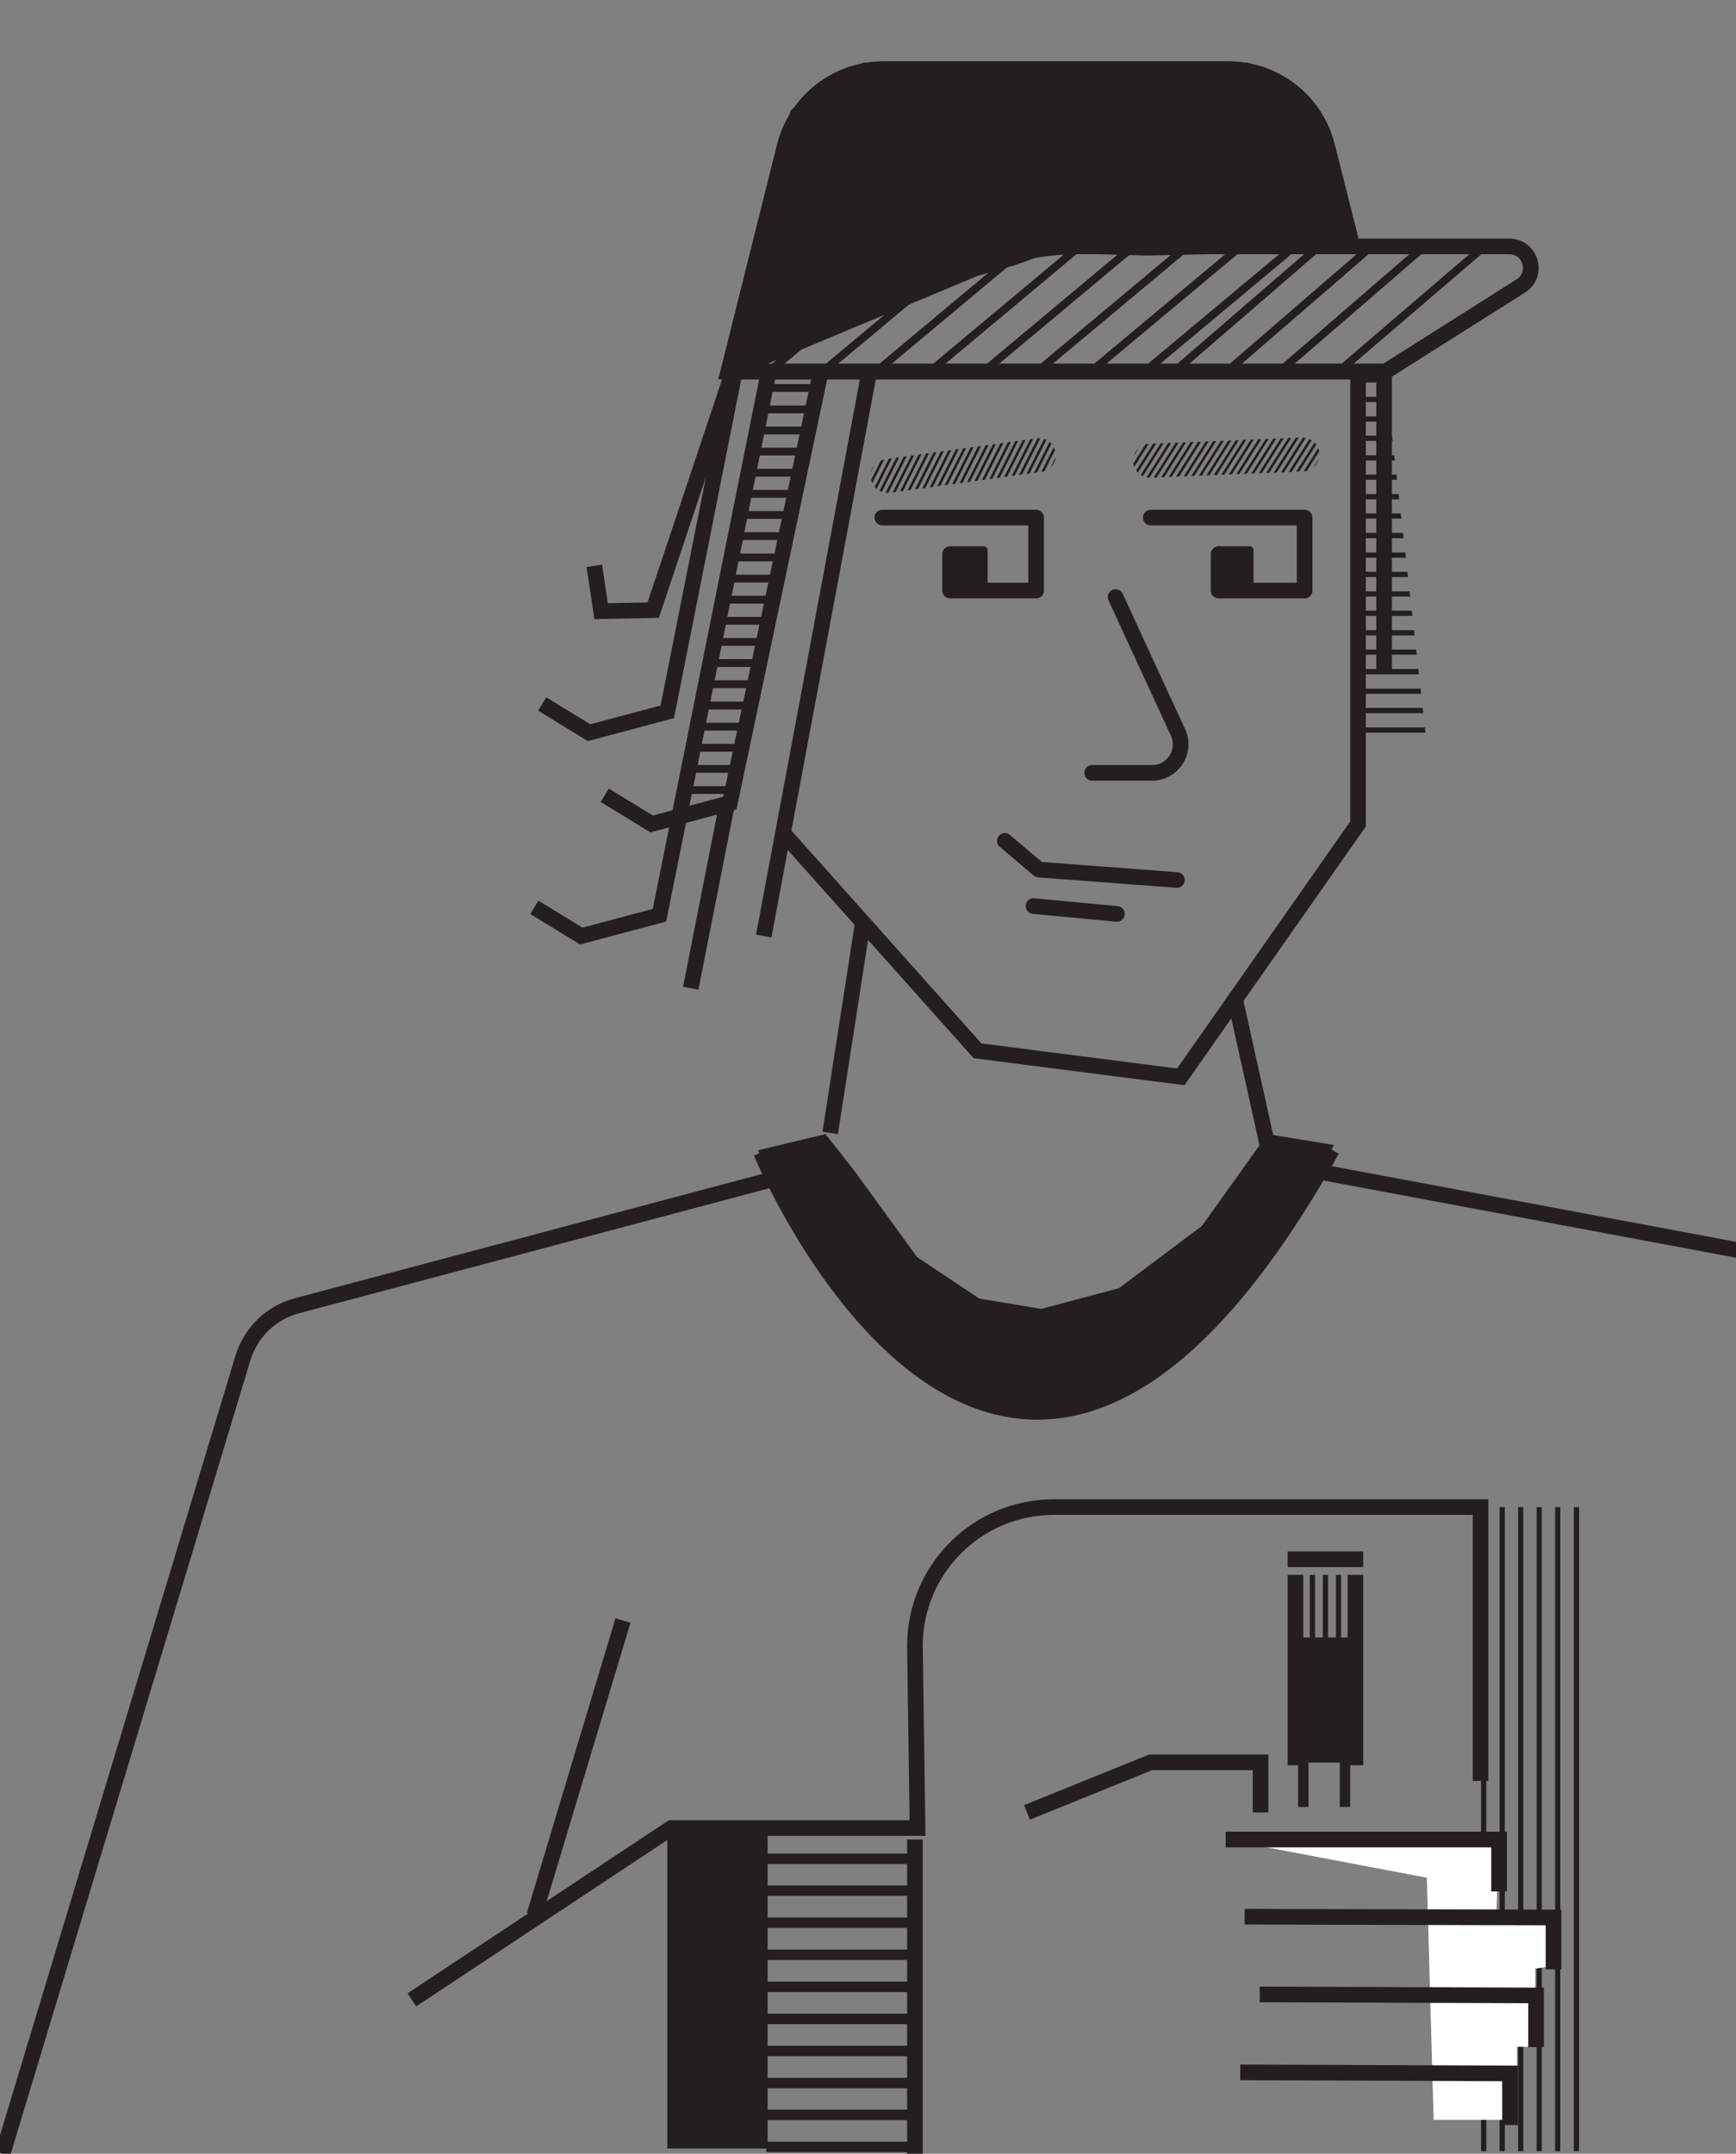 <?xml version="1.0" encoding="utf-8"?>
<!-- Generator: Adobe Illustrator 22.1.0, SVG Export Plug-In . SVG Version: 6.00 Build 0)  -->
<svg version="1.1" id="Слой_1" xmlns="http://www.w3.org/2000/svg" xmlns:xlink="http://www.w3.org/1999/xlink" x="0px" y="0px"
	 viewBox="0 0 666 826" style="enable-background:new 0 0 666 826;" xml:space="preserve">
<rect x="0" y="0" width="666" height="826" fill="#808080" stroke="none"/>
<style type="text/css">
	.st0{fill:none;stroke:#231F20;stroke-width:19;stroke-miterlimit:10;}
	.st1{clip-path:url(#SVGID_2_);}
	.st2{fill:none;stroke:#231F20;stroke-miterlimit:10;}
	.st3{clip-path:url(#SVGID_4_);}
	.st4{fill:none;stroke:#231F20;stroke-width:6;stroke-miterlimit:10;}
	.st5{fill:none;stroke:#000000;stroke-width:6;stroke-miterlimit:10;}
	.st6{fill:none;stroke:#231F20;stroke-width:6;stroke-linecap:round;stroke-linejoin:round;stroke-miterlimit:10;}
	.st7{fill:none;stroke:#000000;stroke-width:6;stroke-linecap:round;stroke-linejoin:round;stroke-miterlimit:10;}
	.st8{fill:#231F20;stroke:#231F20;stroke-width:3;stroke-linecap:round;stroke-linejoin:round;stroke-miterlimit:10;}
	.st9{clip-path:url(#SVGID_6_);}
	.st10{fill:none;stroke:#231F20;stroke-width:3;stroke-linecap:round;stroke-linejoin:round;stroke-miterlimit:10;}
	.st11{clip-path:url(#SVGID_8_);}
	.st12{fill:none;stroke:#231F20;stroke-width:4;stroke-miterlimit:10;}
	.st13{fill:#231F20;stroke:#231F20;stroke-width:6;stroke-miterlimit:10;}
	.st14{stroke:#231F20;stroke-width:6;stroke-miterlimit:10;}
	.st15{clip-path:url(#SVGID_10_);}
	.st16{clip-path:url(#SVGID_12_);}
	.st17{fill:none;stroke:#231F20;stroke-width:2;stroke-miterlimit:10;}
	.st18{clip-path:url(#SVGID_14_);}
	.st19{fill:#FFFFFF;}
	.st20{fill:#FFFFFF;stroke:#231F20;stroke-width:6;stroke-miterlimit:10;}
	.st21{fill:#231F20;stroke:#231F20;stroke-miterlimit:10;}
	.st22{fill:#231F20;}
</style>
<path class="st0" d="M669,824"/>
<g>
	<defs>
		<path id="SVGID_1_" d="M340.5,189c-3.2,0-6-2.4-6.4-5.6c-0.5-3.6,2-6.8,5.6-7.3l58-8c3.6-0.5,6.8,2,7.3,5.6c0.5,3.6-2,6.8-5.6,7.3
			l-58,8C341.1,189,340.8,189,340.5,189z"/>
	</defs>
	<clipPath id="SVGID_2_">
		<use xlink:href="#SVGID_1_"  style="overflow:visible;"/>
	</clipPath>
	<g class="st1">
		
			<rect x="314.5" y="141.5" transform="matrix(0.45 -0.893 0.893 0.45 39.382 429.906)" class="st2" width="108" height="83"/>
		<line class="st2" x1="379.2" y1="248.8" x2="427.7" y2="152.4"/>
		<line class="st2" x1="377.1" y1="247.8" x2="425.6" y2="151.3"/>
		<line class="st2" x1="374.9" y1="246.7" x2="423.5" y2="150.2"/>
		<line class="st2" x1="372.8" y1="245.6" x2="421.4" y2="149.2"/>
		<line class="st2" x1="370.7" y1="244.6" x2="419.3" y2="148.1"/>
		<line class="st2" x1="368.6" y1="243.5" x2="417.1" y2="147"/>
		<line class="st2" x1="366.5" y1="242.4" x2="415" y2="146"/>
		<line class="st2" x1="364.3" y1="241.4" x2="412.9" y2="144.9"/>
		<line class="st2" x1="362.2" y1="240.3" x2="410.8" y2="143.8"/>
		<line class="st2" x1="360.1" y1="239.2" x2="408.7" y2="142.8"/>
		<line class="st2" x1="358" y1="238.2" x2="406.5" y2="141.7"/>
		<line class="st2" x1="355.9" y1="237.1" x2="404.4" y2="140.6"/>
		<line class="st2" x1="353.8" y1="236" x2="402.3" y2="139.6"/>
		<line class="st2" x1="351.6" y1="235" x2="400.2" y2="138.5"/>
		<line class="st2" x1="349.5" y1="233.9" x2="398.1" y2="137.4"/>
		<line class="st2" x1="347.4" y1="232.8" x2="396" y2="136.4"/>
		<line class="st2" x1="345.3" y1="231.8" x2="393.8" y2="135.3"/>
		<line class="st2" x1="343.2" y1="230.7" x2="391.7" y2="134.2"/>
		<line class="st2" x1="341" y1="229.6" x2="389.6" y2="133.2"/>
		<line class="st2" x1="338.9" y1="228.6" x2="387.5" y2="132.1"/>
		<line class="st2" x1="336.8" y1="227.5" x2="385.4" y2="131"/>
		<line class="st2" x1="334.7" y1="226.4" x2="383.2" y2="130"/>
		<line class="st2" x1="332.6" y1="225.4" x2="381.1" y2="128.9"/>
		<line class="st2" x1="330.5" y1="224.3" x2="379" y2="127.8"/>
		<line class="st2" x1="328.3" y1="223.2" x2="376.9" y2="126.8"/>
		<line class="st2" x1="326.2" y1="222.2" x2="374.8" y2="125.7"/>
		<line class="st2" x1="324.1" y1="221.1" x2="372.7" y2="124.6"/>
		<line class="st2" x1="322" y1="220" x2="370.5" y2="123.6"/>
		<line class="st2" x1="319.9" y1="219" x2="368.4" y2="122.5"/>
		<line class="st2" x1="317.7" y1="217.9" x2="366.3" y2="121.4"/>
		<line class="st2" x1="315.6" y1="216.8" x2="364.2" y2="120.4"/>
		<line class="st2" x1="313.5" y1="215.8" x2="362.1" y2="119.3"/>
		<line class="st2" x1="311.4" y1="214.7" x2="359.9" y2="118.2"/>
		<line class="st2" x1="309.3" y1="213.6" x2="357.8" y2="117.2"/>
	</g>
</g>
<g>
	<defs>
		<path id="SVGID_3_" d="M440.6,183.2c-3.2-0.3-5.7-2.9-5.9-6.2c-0.1-3.6,2.6-6.6,6.2-6.8l58.5-2.4c3.6-0.1,6.6,2.6,6.8,6.2
			c0.1,3.6-2.6,6.6-6.2,6.8l-58.5,2.4C441.2,183.2,440.9,183.2,440.6,183.2z"/>
	</defs>
	<clipPath id="SVGID_4_">
		<use xlink:href="#SVGID_3_"  style="overflow:visible;"/>
	</clipPath>
	<g class="st3">
		
			<rect x="415.1" y="138.4" transform="matrix(0.533 -0.846 0.846 0.533 66.777 480.791)" class="st2" width="108" height="83"/>
		<line class="st2" x1="473.4" y1="246.4" x2="531" y2="155.1"/>
		<line class="st2" x1="471.4" y1="245.2" x2="529" y2="153.8"/>
		<line class="st2" x1="469.4" y1="243.9" x2="527" y2="152.5"/>
		<line class="st2" x1="467.4" y1="242.6" x2="524.9" y2="151.3"/>
		<line class="st2" x1="465.4" y1="241.4" x2="522.9" y2="150"/>
		<line class="st2" x1="463.3" y1="240.1" x2="520.9" y2="148.7"/>
		<line class="st2" x1="461.3" y1="238.8" x2="518.9" y2="147.5"/>
		<line class="st2" x1="459.3" y1="237.6" x2="516.9" y2="146.2"/>
		<line class="st2" x1="457.3" y1="236.3" x2="514.9" y2="144.9"/>
		<line class="st2" x1="455.3" y1="235" x2="512.9" y2="143.7"/>
		<line class="st2" x1="453.3" y1="233.8" x2="510.9" y2="142.4"/>
		<line class="st2" x1="451.3" y1="232.5" x2="508.9" y2="141.2"/>
		<line class="st2" x1="449.3" y1="231.3" x2="506.9" y2="139.9"/>
		<line class="st2" x1="447.3" y1="230" x2="504.9" y2="138.6"/>
		<line class="st2" x1="445.3" y1="228.7" x2="502.9" y2="137.4"/>
		<line class="st2" x1="443.3" y1="227.5" x2="500.9" y2="136.1"/>
		<line class="st2" x1="441.3" y1="226.2" x2="498.9" y2="134.8"/>
		<line class="st2" x1="439.3" y1="224.9" x2="496.9" y2="133.6"/>
		<line class="st2" x1="437.3" y1="223.7" x2="494.9" y2="132.3"/>
		<line class="st2" x1="435.3" y1="222.4" x2="492.9" y2="131"/>
		<line class="st2" x1="433.3" y1="221.1" x2="490.8" y2="129.8"/>
		<line class="st2" x1="431.3" y1="219.9" x2="488.8" y2="128.5"/>
		<line class="st2" x1="429.2" y1="218.6" x2="486.8" y2="127.2"/>
		<line class="st2" x1="427.2" y1="217.3" x2="484.8" y2="126"/>
		<line class="st2" x1="425.2" y1="216.1" x2="482.8" y2="124.7"/>
		<line class="st2" x1="423.2" y1="214.8" x2="480.8" y2="123.5"/>
		<line class="st2" x1="421.2" y1="213.6" x2="478.8" y2="122.2"/>
		<line class="st2" x1="419.2" y1="212.3" x2="476.8" y2="120.9"/>
		<line class="st2" x1="417.2" y1="211" x2="474.8" y2="119.7"/>
		<line class="st2" x1="415.2" y1="209.8" x2="472.8" y2="118.4"/>
		<line class="st2" x1="413.2" y1="208.5" x2="470.8" y2="117.1"/>
		<line class="st2" x1="411.2" y1="207.2" x2="468.8" y2="115.9"/>
		<line class="st2" x1="409.2" y1="206" x2="466.8" y2="114.6"/>
		<line class="st2" x1="407.2" y1="204.7" x2="464.8" y2="113.3"/>
	</g>
</g>
<path class="st4" d="M1,826l92.2-305.2c3-9.8,10.8-17.4,20.7-20L320,446c0,0,67,149,168,0l179,33.5"/>
<line class="st4" x1="318.5" y1="434.5" x2="331" y2="354"/>
<line class="st4" x1="486.1" y1="438.5" x2="474" y2="384"/>
<path class="st5" d="M288.5,391"/>
<path class="st5" d="M295,142"/>
<path class="st4" d="M519,95l-9.9-39.2c-4.5-17.3-20-29.3-37.9-29.3H339c-18,0-33.6,12.2-38,29.6l-21.6,86.4h252"/>
<path class="st6" d="M279.5,142.5l95.3-40.1c12.3-5.2,25.6-7.9,39-7.9H579c8.3,0,11.4,10.8,4.4,15.2l-51.9,32.8H279.5z"/>
<path class="st7" d="M237.5,161.5"/>
<path class="st6" d="M428,229l24.2,52.5c2.8,7.2-2.5,14.9-10.2,14.9h-23"/>
<polyline class="st6" points="338.5,198.5 397.5,198.5 397.5,226.5 364.5,226.5 364.5,212.5 "/>
<polyline class="st6" points="441.5,198.5 500.5,198.5 500.5,226.5 467.5,226.5 467.5,212.5 "/>
<polyline class="st6" points="451.5,337.5 398.5,333.5 385.5,322.5 "/>
<line class="st6" x1="396.5" y1="347.5" x2="428.5" y2="350.5"/>
<polyline class="st8" points="365.4,211 377.4,211 377.4,224.6 365.4,224.6 "/>
<polyline class="st8" points="467.4,211 479.4,211 479.4,224.6 467.4,224.6 "/>
<polyline class="st4" points="521,142.5 521,316 453,413 375,403 300,319 "/>
<polyline class="st4" points="295,142 253,351 223,359 205,348 "/>
<polyline class="st4" points="282,142 256,273 226,281 208,270 "/>
<polyline class="st4" points="281.9,140.3 250.6,234 230.6,234.4 228,217 "/>
<polyline class="st4" points="315,142 280,308 250,316 232,305 "/>
<line class="st4" x1="279" y1="308" x2="265" y2="379"/>
<line class="st4" x1="333.5" y1="142.5" x2="293" y2="359"/>
<g>
	<defs>
		<path id="SVGID_5_" d="M279.5,142.5l95.3-40.1c12.3-5.2,25.6-7.9,39-7.9H579c8.3,0,11.4,10.8,4.4,15.2l-51.9,32.8H279.5z"/>
	</defs>
	<clipPath id="SVGID_6_">
		<use xlink:href="#SVGID_5_"  style="overflow:visible;"/>
	</clipPath>
	<g class="st9">
		<polygon class="st10" points="875.8,197.1 382.9,619.4 88.2,263.6 581,-144.7 		"/>
		<line class="st10" x1="585.5" y1="-134.5" x2="96.6" y2="273.8"/>
		<line class="st10" x1="593.9" y1="-124.3" x2="105" y2="284"/>
		<line class="st10" x1="602.3" y1="-114.2" x2="113.5" y2="294.1"/>
		<line class="st10" x1="610.7" y1="-104" x2="121.9" y2="304.3"/>
		<line class="st10" x1="619.1" y1="-93.8" x2="130.3" y2="314.4"/>
		<line class="st10" x1="627.6" y1="-83.7" x2="138.7" y2="324.6"/>
		<line class="st10" x1="636" y1="-73.5" x2="147.1" y2="334.8"/>
		<line class="st10" x1="644.4" y1="-63.3" x2="155.6" y2="344.9"/>
		<line class="st10" x1="652.8" y1="-53.2" x2="164" y2="355.1"/>
		<line class="st10" x1="661.3" y1="-43" x2="172.4" y2="365.3"/>
		<line class="st10" x1="669.7" y1="-46.8" x2="180.8" y2="375.4"/>
		<line class="st10" x1="678.1" y1="-36.7" x2="189.2" y2="385.6"/>
		<line class="st10" x1="686.5" y1="-26.5" x2="197.7" y2="395.8"/>
		<line class="st10" x1="698.9" y1="-16.4" x2="206.1" y2="405.9"/>
		<line class="st10" x1="707.4" y1="7.8" x2="214.5" y2="416.1"/>
		<line class="st10" x1="715.8" y1="18" x2="222.9" y2="426.3"/>
		<line class="st10" x1="724.2" y1="28.1" x2="231.4" y2="436.4"/>
		<line class="st10" x1="732.6" y1="38.3" x2="239.8" y2="446.6"/>
		<line class="st10" x1="737" y1="48.5" x2="248.2" y2="456.8"/>
		<line class="st10" x1="745.5" y1="58.6" x2="256.6" y2="466.9"/>
		<line class="st10" x1="753.9" y1="68.8" x2="265" y2="477.1"/>
		<line class="st10" x1="762.3" y1="79" x2="273.5" y2="487.3"/>
		<line class="st10" x1="770.7" y1="89.1" x2="281.9" y2="497.4"/>
		<line class="st10" x1="779.1" y1="99.3" x2="290.3" y2="507.6"/>
		<line class="st10" x1="787.6" y1="109.5" x2="298.7" y2="517.8"/>
		<line class="st10" x1="796" y1="119.6" x2="307.1" y2="527.9"/>
		<line class="st10" x1="804.4" y1="129.8" x2="315.6" y2="538.1"/>
		<line class="st10" x1="812.8" y1="140" x2="324" y2="548.3"/>
		<line class="st10" x1="821.3" y1="150.1" x2="332.4" y2="558.4"/>
		<line class="st10" x1="829.7" y1="160.3" x2="340.8" y2="568.6"/>
		<line class="st10" x1="838.1" y1="170.5" x2="349.2" y2="578.7"/>
		<line class="st10" x1="846.5" y1="180.6" x2="357.7" y2="588.9"/>
		<line class="st10" x1="854.9" y1="190.8" x2="366.1" y2="599.1"/>
		<line class="st10" x1="863.4" y1="187" x2="374.5" y2="595.2"/>
	</g>
	<use xlink:href="#SVGID_5_"  style="overflow:visible;fill:none;stroke:#231F20;stroke-miterlimit:10;"/>
</g>
<g>
	<defs>
		<polyline id="SVGID_7_" points="351,701 351,832 294,832 294,701 351,701 		"/>
	</defs>
	<clipPath id="SVGID_8_">
		<use xlink:href="#SVGID_7_"  style="overflow:visible;"/>
	</clipPath>
	<g class="st11">
		<rect x="197" y="504" class="st12" width="261" height="430"/>
		<line class="st12" x1="197" y1="917.7" x2="458" y2="917.7"/>
		<line class="st12" x1="197" y1="909.4" x2="458" y2="909.4"/>
		<line class="st12" x1="197" y1="897.1" x2="458" y2="897.1"/>
		<line class="st12" x1="197" y1="884.9" x2="458" y2="884.9"/>
		<line class="st12" x1="197" y1="872.6" x2="458" y2="872.6"/>
		<line class="st12" x1="197" y1="860.3" x2="458" y2="860.3"/>
		<line class="st12" x1="197" y1="848" x2="458" y2="848"/>
		<line class="st12" x1="197" y1="835.7" x2="458" y2="835.7"/>
		<line class="st12" x1="197" y1="823.4" x2="458" y2="823.4"/>
		<line class="st12" x1="197" y1="811.1" x2="458" y2="811.1"/>
		<line class="st12" x1="197" y1="798.9" x2="458" y2="798.9"/>
		<line class="st12" x1="197" y1="786.6" x2="458" y2="786.6"/>
		<line class="st12" x1="197" y1="774.3" x2="458" y2="774.3"/>
		<line class="st12" x1="197" y1="762" x2="458" y2="762"/>
		<line class="st12" x1="197" y1="749.7" x2="458" y2="749.7"/>
		<line class="st12" x1="197" y1="737.4" x2="458" y2="737.4"/>
		<line class="st12" x1="197" y1="725.1" x2="458" y2="725.1"/>
		<line class="st12" x1="197" y1="712.9" x2="458" y2="712.9"/>
		<line class="st12" x1="197" y1="700.6" x2="458" y2="700.6"/>
		<line class="st12" x1="197" y1="688.3" x2="458" y2="688.3"/>
		<line class="st12" x1="197" y1="676" x2="458" y2="676"/>
		<line class="st12" x1="197" y1="663.7" x2="458" y2="663.7"/>
		<line class="st12" x1="197" y1="651.4" x2="458" y2="651.4"/>
		<line class="st12" x1="197" y1="639.1" x2="458" y2="639.1"/>
		<line class="st12" x1="197" y1="626.9" x2="458" y2="626.9"/>
		<line class="st12" x1="197" y1="614.6" x2="458" y2="614.6"/>
		<line class="st12" x1="197" y1="602.3" x2="458" y2="602.3"/>
		<line class="st12" x1="197" y1="590" x2="458" y2="590"/>
		<line class="st12" x1="197" y1="577.7" x2="458" y2="577.7"/>
		<line class="st12" x1="197" y1="561.4" x2="458" y2="561.4"/>
		<line class="st12" x1="197" y1="549.1" x2="458" y2="549.1"/>
		<line class="st12" x1="197" y1="536.9" x2="458" y2="536.9"/>
		<line class="st12" x1="197" y1="524.6" x2="458" y2="524.6"/>
		<line class="st12" x1="197" y1="512.3" x2="458" y2="512.3"/>
	</g>
</g>
<line class="st4" x1="351" y1="705.5" x2="351" y2="828"/>
<path class="st4" d="M292,442c0,0,93,224.5,219-1"/>
<polygon class="st13" points="283,141 374,103 388,99 402,94 440,95 487,94 517,94 515,83 508,55 500,41 490,33 478,27 446,27 
	376,27 332,27 319,33 306,44 "/>
<line class="st14" x1="531" y1="257" x2="531" y2="142"/>
<g>
	<defs>
		<path id="SVGID_9_" d="M314.5,145.5l-35,162c0,0-17,10-19,8s34-174,34-174L314.5,145.5z"/>
	</defs>
	<clipPath id="SVGID_10_">
		<use xlink:href="#SVGID_9_"  style="overflow:visible;"/>
	</clipPath>
	<g class="st15">
		<rect x="181.5" y="124.5" class="st10" width="286" height="284"/>
		<line class="st10" x1="181.5" y1="400.4" x2="467.5" y2="400.4"/>
		<line class="st10" x1="181.5" y1="392.3" x2="467.5" y2="392.3"/>
		<line class="st10" x1="181.5" y1="384.2" x2="467.5" y2="384.2"/>
		<line class="st10" x1="181.5" y1="376" x2="467.5" y2="376"/>
		<line class="st10" x1="181.5" y1="367.9" x2="467.5" y2="367.9"/>
		<line class="st10" x1="181.5" y1="359.8" x2="467.5" y2="359.8"/>
		<line class="st10" x1="181.5" y1="351.7" x2="467.5" y2="351.7"/>
		<line class="st10" x1="181.5" y1="343.6" x2="467.5" y2="343.6"/>
		<line class="st10" x1="181.5" y1="335.5" x2="467.5" y2="335.5"/>
		<line class="st10" x1="181.5" y1="327.4" x2="467.5" y2="327.4"/>
		<line class="st10" x1="181.5" y1="319.2" x2="467.5" y2="319.2"/>
		<line class="st10" x1="181.5" y1="311.1" x2="467.5" y2="311.1"/>
		<line class="st10" x1="181.5" y1="303" x2="467.5" y2="303"/>
		<line class="st10" x1="181.5" y1="294.9" x2="467.5" y2="294.9"/>
		<line class="st10" x1="181.5" y1="286.8" x2="467.5" y2="286.8"/>
		<line class="st10" x1="181.5" y1="278.7" x2="467.5" y2="278.7"/>
		<line class="st10" x1="181.5" y1="270.6" x2="467.5" y2="270.6"/>
		<line class="st10" x1="181.5" y1="262.4" x2="467.5" y2="262.4"/>
		<line class="st10" x1="181.5" y1="254.3" x2="467.5" y2="254.3"/>
		<line class="st10" x1="181.5" y1="246.2" x2="467.5" y2="246.2"/>
		<line class="st10" x1="181.5" y1="238.1" x2="467.5" y2="238.1"/>
		<line class="st10" x1="181.5" y1="230" x2="467.5" y2="230"/>
		<line class="st10" x1="181.5" y1="221.9" x2="467.5" y2="221.9"/>
		<line class="st10" x1="181.5" y1="213.8" x2="467.5" y2="213.8"/>
		<line class="st10" x1="181.5" y1="205.6" x2="467.5" y2="205.6"/>
		<line class="st10" x1="181.5" y1="197.5" x2="467.5" y2="197.5"/>
		<line class="st10" x1="181.5" y1="189.4" x2="467.5" y2="189.4"/>
		<line class="st10" x1="181.5" y1="181.3" x2="467.5" y2="181.3"/>
		<line class="st10" x1="181.5" y1="173.2" x2="467.5" y2="173.2"/>
		<line class="st10" x1="181.5" y1="165.1" x2="467.5" y2="165.1"/>
		<line class="st10" x1="181.5" y1="157" x2="467.5" y2="157"/>
		<line class="st10" x1="181.5" y1="148.8" x2="467.5" y2="148.8"/>
		<line class="st10" x1="181.5" y1="140.7" x2="467.5" y2="140.7"/>
		<line class="st10" x1="181.5" y1="132.6" x2="467.5" y2="132.6"/>
	</g>
</g>
<g>
	<defs>
		<polygon id="SVGID_11_" points="522,146 531,140 547,282 520,282 		"/>
	</defs>
	<clipPath id="SVGID_12_">
		<use xlink:href="#SVGID_11_"  style="overflow:visible;"/>
	</clipPath>
	<g class="st16">
		<rect x="483" y="101" class="st17" width="103" height="261"/>
		<line class="st17" x1="483" y1="354.5" x2="586" y2="354.5"/>
		<line class="st17" x1="483" y1="347.1" x2="586" y2="347.1"/>
		<line class="st17" x1="483" y1="339.6" x2="586" y2="339.6"/>
		<line class="st17" x1="483" y1="332.2" x2="586" y2="332.2"/>
		<line class="st17" x1="483" y1="324.7" x2="586" y2="324.7"/>
		<line class="st17" x1="483" y1="317.3" x2="586" y2="317.3"/>
		<line class="st17" x1="483" y1="309.8" x2="586" y2="309.8"/>
		<line class="st17" x1="483" y1="302.3" x2="586" y2="302.3"/>
		<line class="st17" x1="483" y1="294.9" x2="586" y2="294.9"/>
		<line class="st17" x1="483" y1="287.4" x2="586" y2="287.4"/>
		<line class="st17" x1="483" y1="280" x2="586" y2="280"/>
		<line class="st17" x1="483" y1="272.5" x2="586" y2="272.5"/>
		<line class="st17" x1="483" y1="265.1" x2="586" y2="265.1"/>
		<line class="st17" x1="483" y1="257.6" x2="586" y2="257.6"/>
		<line class="st17" x1="483" y1="250.1" x2="586" y2="250.1"/>
		<line class="st17" x1="483" y1="242.7" x2="586" y2="242.7"/>
		<line class="st17" x1="483" y1="235.2" x2="586" y2="235.2"/>
		<line class="st17" x1="483" y1="227.8" x2="586" y2="227.8"/>
		<line class="st17" x1="483" y1="220.3" x2="586" y2="220.3"/>
		<line class="st17" x1="483" y1="212.9" x2="586" y2="212.9"/>
		<line class="st17" x1="483" y1="205.4" x2="586" y2="205.4"/>
		<line class="st17" x1="483" y1="197.9" x2="586" y2="197.9"/>
		<line class="st17" x1="483" y1="190.5" x2="586" y2="190.5"/>
		<line class="st17" x1="483" y1="183" x2="586" y2="183"/>
		<line class="st17" x1="483" y1="175.6" x2="586" y2="175.6"/>
		<line class="st17" x1="483" y1="168.1" x2="586" y2="168.1"/>
		<line class="st17" x1="483" y1="160.7" x2="586" y2="160.7"/>
		<line class="st17" x1="483" y1="153.2" x2="586" y2="153.2"/>
		<line class="st17" x1="483" y1="145.7" x2="586" y2="145.7"/>
		<line class="st17" x1="483" y1="138.3" x2="586" y2="138.3"/>
		<line class="st17" x1="483" y1="130.8" x2="586" y2="130.8"/>
		<line class="st17" x1="483" y1="123.4" x2="586" y2="123.4"/>
		<line class="st17" x1="483" y1="115.9" x2="586" y2="115.9"/>
		<line class="st17" x1="483" y1="108.5" x2="586" y2="108.5"/>
	</g>
</g>
<g>
	<defs>
		<rect id="SVGID_13_" x="568" y="578" width="38" height="247"/>
	</defs>
	<clipPath id="SVGID_14_">
		<use xlink:href="#SVGID_13_"  style="overflow:visible;"/>
	</clipPath>
	<g class="st18">
		<polygon class="st17" points="526.5,858 526.5,551.5 771.5,551.5 771.5,854 		"/>
		<line class="st17" x1="764.4" y1="854" x2="764.4" y2="551.5"/>
		<line class="st17" x1="757.3" y1="854" x2="757.3" y2="551.5"/>
		<line class="st17" x1="750.2" y1="854" x2="750.2" y2="551.5"/>
		<line class="st17" x1="743" y1="854" x2="743" y2="551.5"/>
		<line class="st17" x1="735.9" y1="854" x2="735.9" y2="551.5"/>
		<line class="st17" x1="728.8" y1="854" x2="728.8" y2="551.5"/>
		<line class="st17" x1="725.7" y1="854" x2="725.7" y2="551.5"/>
		<line class="st17" x1="718.6" y1="854" x2="718.6" y2="551.5"/>
		<line class="st17" x1="711.5" y1="854" x2="711.5" y2="551.5"/>
		<line class="st17" x1="704.4" y1="854" x2="704.4" y2="551.5"/>
		<line class="st17" x1="697.2" y1="854" x2="697.2" y2="551.5"/>
		<line class="st17" x1="690.1" y1="854" x2="690.1" y2="551.5"/>
		<line class="st17" x1="683" y1="854" x2="683" y2="551.5"/>
		<line class="st17" x1="675.9" y1="854" x2="675.9" y2="551.5"/>
		<line class="st17" x1="668.8" y1="854" x2="668.8" y2="551.5"/>
		<line class="st17" x1="661.7" y1="854" x2="661.7" y2="551.5"/>
		<line class="st17" x1="654.6" y1="854" x2="654.6" y2="551.5"/>
		<line class="st17" x1="647.4" y1="854" x2="647.4" y2="551.5"/>
		<line class="st17" x1="640.3" y1="858" x2="640.3" y2="551.5"/>
		<line class="st17" x1="633.2" y1="858" x2="633.2" y2="551.5"/>
		<line class="st17" x1="626.1" y1="858" x2="626.1" y2="551.5"/>
		<line class="st17" x1="619" y1="858" x2="619" y2="551.5"/>
		<line class="st17" x1="611.9" y1="858" x2="611.9" y2="551.5"/>
		<line class="st17" x1="604.8" y1="858" x2="604.8" y2="551.5"/>
		<line class="st17" x1="597.6" y1="858" x2="597.6" y2="551.5"/>
		<line class="st17" x1="590.5" y1="858" x2="590.5" y2="551.5"/>
		<line class="st17" x1="583.4" y1="858" x2="583.4" y2="551.5"/>
		<line class="st17" x1="576.3" y1="858" x2="576.3" y2="551.5"/>
		<line class="st17" x1="569.2" y1="858" x2="569.2" y2="551.5"/>
		<line class="st17" x1="562.1" y1="858" x2="562.1" y2="551.5"/>
		<line class="st17" x1="555" y1="858" x2="555" y2="551.5"/>
		<line class="st17" x1="547.8" y1="858" x2="547.8" y2="551.5"/>
		<line class="st17" x1="540.7" y1="858" x2="540.7" y2="551.5"/>
		<line class="st17" x1="533.6" y1="858" x2="533.6" y2="551.5"/>
	</g>
</g>
<polygon class="st19" points="547,706 550,813 582,813 582,785 589,785 589,755 596,754 596,735 574,736 575,706 "/>
<polyline class="st20" points="575.1,725.4 575.1,705.5 470.2,705.5 "/>
<polyline class="st4" points="596,755.3 596,735.4 477.5,735.1 "/>
<polyline class="st4" points="589.3,785.1 589.3,765.3 483.3,764.9 "/>
<polyline class="st4" points="579.3,815 579.3,795.2 475.8,794.8 "/>
<polyline class="st4" points="483.6,695.1 483.6,675.9 441.4,675.9 394,695.1 "/>
<path class="st4" d="M568,683V578H404.3c-29.4,0-53.3,23.8-53.3,53.3l1,69.8h-94.5L158,767"/>
<rect x="256.5" y="701.5" class="st21" width="37.5" height="122"/>
<polygon class="st21" points="486.5,435.5 511,439.5 501.9,456.7 472.2,498.3 447.1,522.5 418.4,538.2 389,541.5 359.1,529.3 
	331.3,504.9 302.8,465.3 295.5,448.5 291.5,441.5 316.5,435.5 327.5,449.5 351.5,482.5 375.5,498.5 399.5,502.5 429.5,494.5 
	461.5,470.5 "/>
<polyline class="st12" points="500,693 500,674 516,674 516,693 "/>
<polyline class="st4" points="500,674 497,674 497,604 "/>
<polyline class="st4" points="520,604 520,674 515,674 "/>
<polygon class="st22" points="496.5,628 518,628 518,673 497,673 "/>
<line class="st17" x1="508.5" y1="604" x2="508.5" y2="635"/>
<line class="st17" x1="503.5" y1="604" x2="503.5" y2="635"/>
<line class="st17" x1="513.5" y1="604" x2="513.5" y2="635"/>
<line class="st4" x1="494" y1="598" x2="523" y2="598"/>
<line class="st4" x1="205" y1="734.5" x2="239" y2="621.5"/>
</svg>
